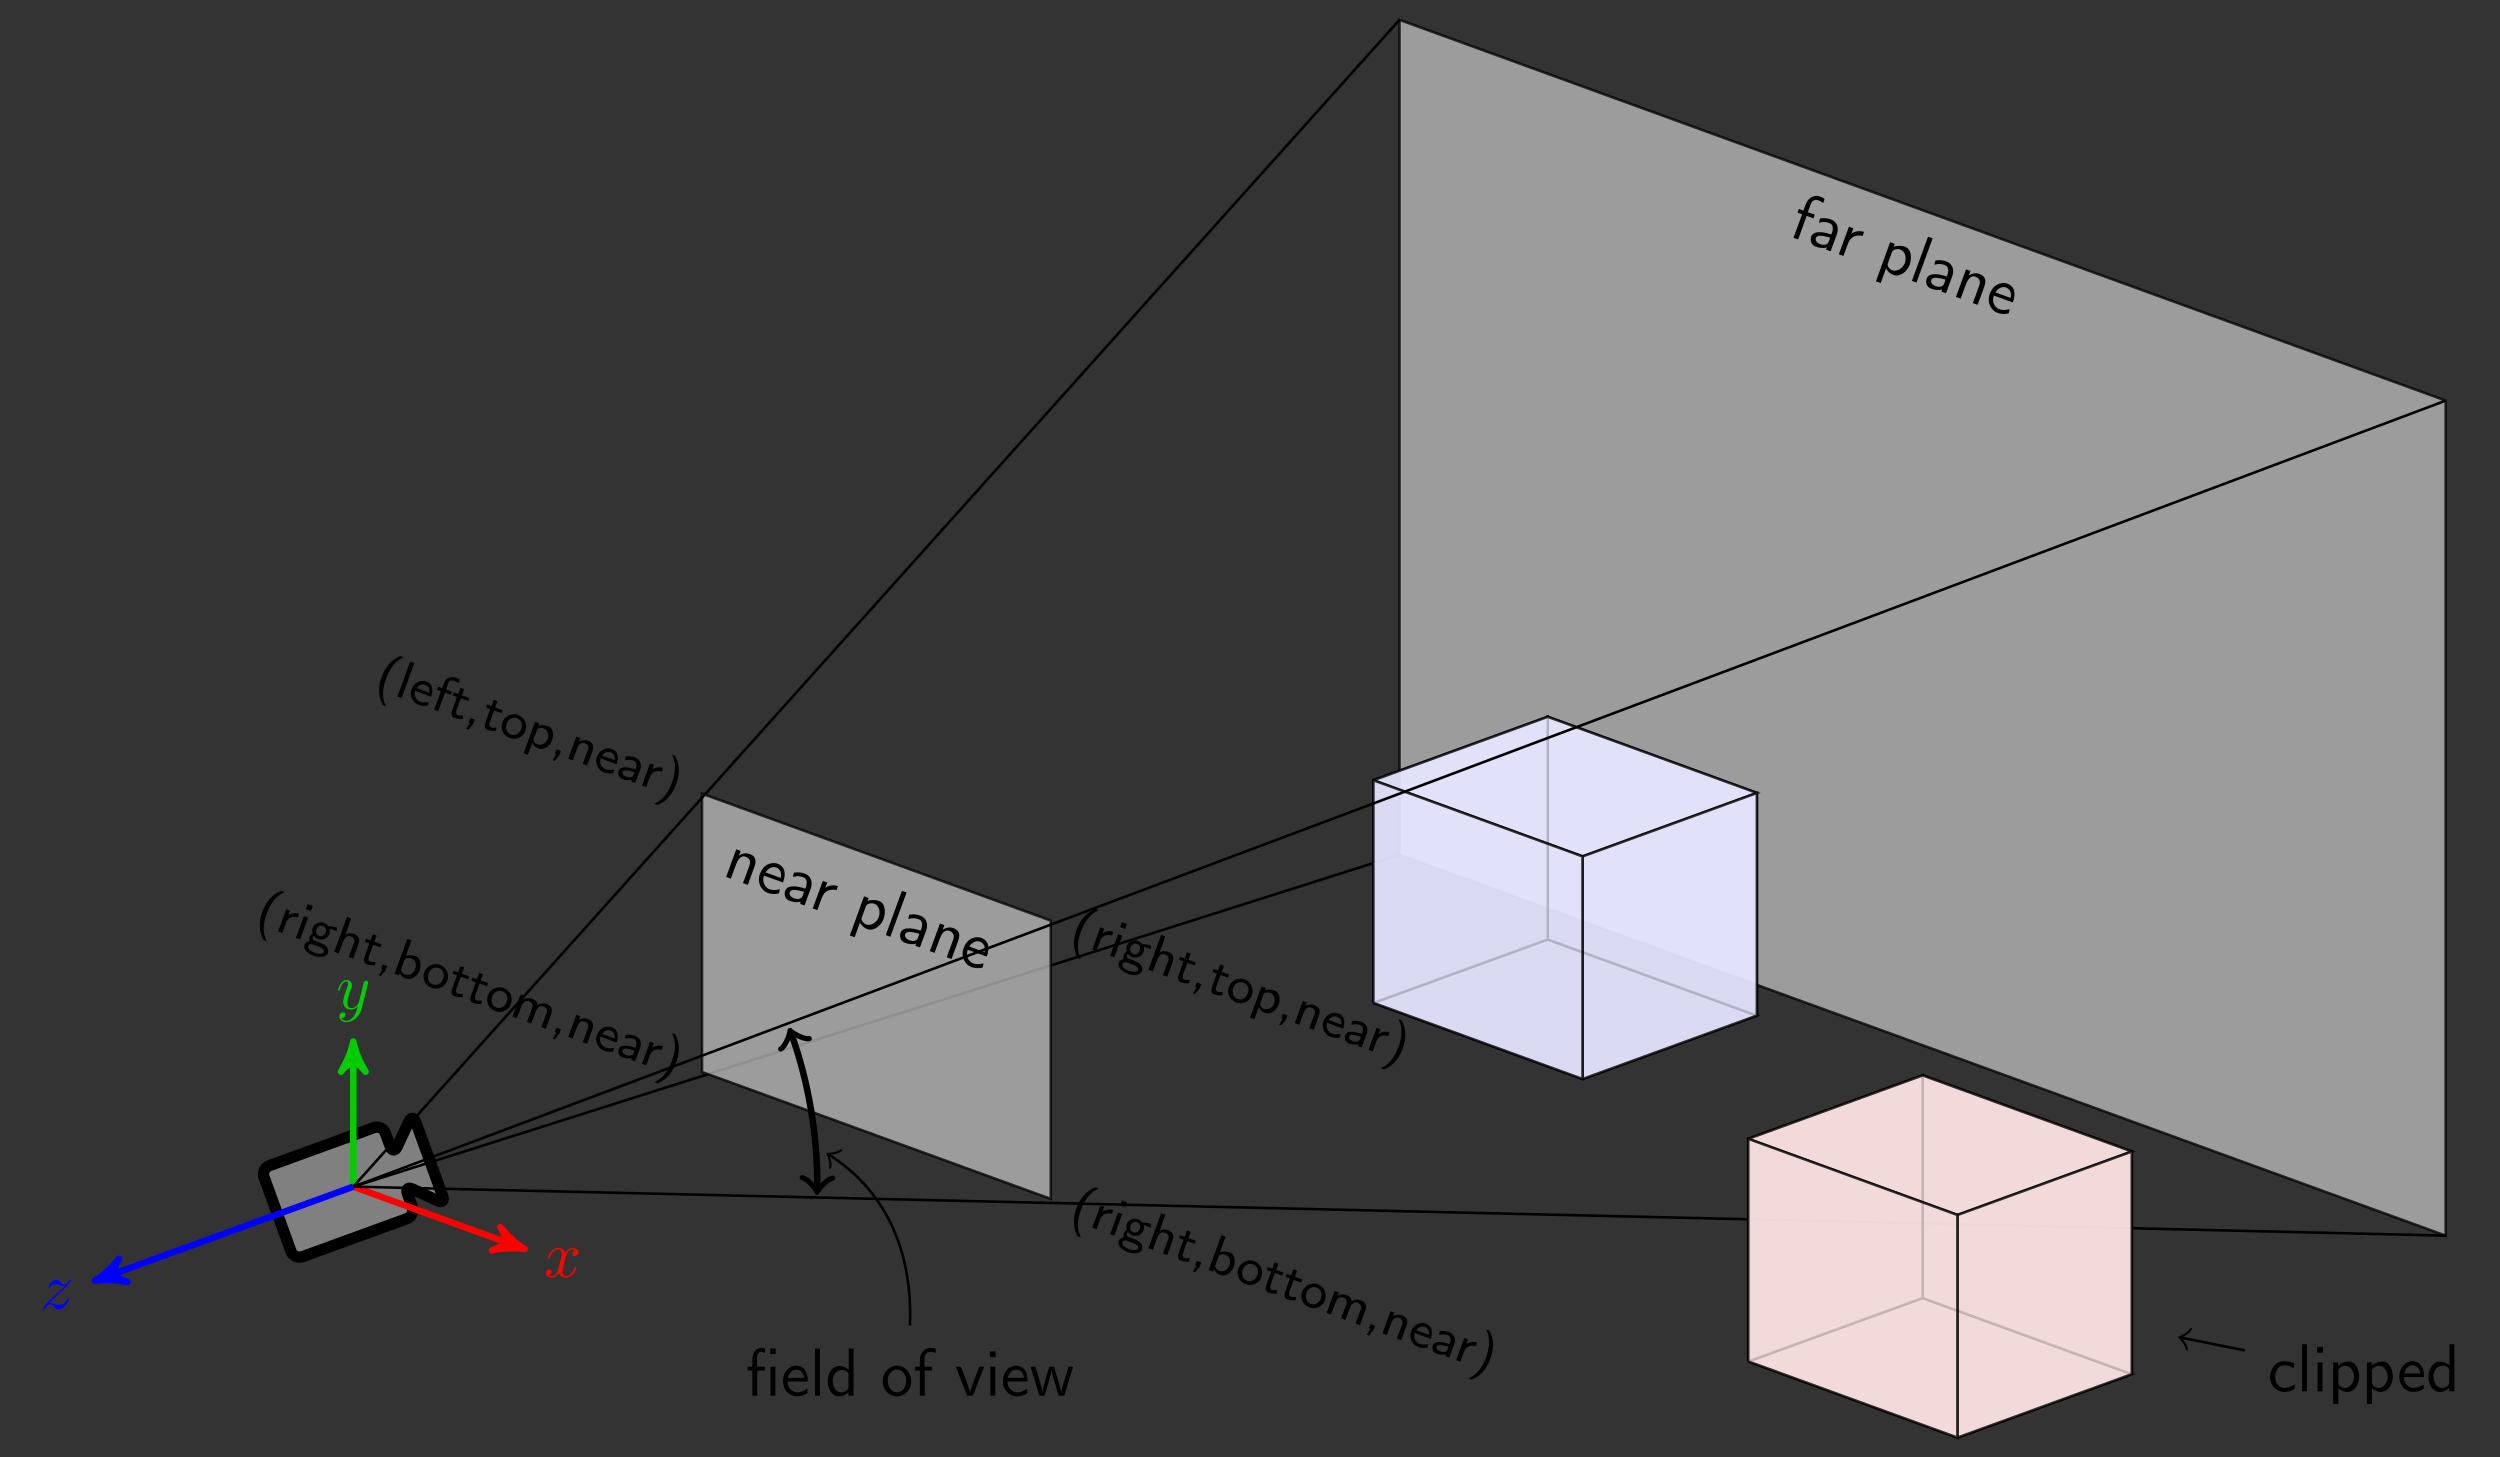<?xml version="1.0" encoding="UTF-8"?>
<svg xmlns="http://www.w3.org/2000/svg" xmlns:xlink="http://www.w3.org/1999/xlink" width="381.921" height="222.657" viewBox="0 0 381.921 222.657">
<rect x="0" y="0" width="381.921" height="222.657" fill="#333333" stroke="none"/>
<defs>
<g>
<g id="glyph-0-0">
<path d="M 3.328 -3.016 C 3.391 -3.266 3.625 -4.188 4.312 -4.188 C 4.359 -4.188 4.609 -4.188 4.812 -4.062 C 4.531 -4 4.344 -3.766 4.344 -3.516 C 4.344 -3.359 4.453 -3.172 4.719 -3.172 C 4.938 -3.172 5.25 -3.344 5.25 -3.75 C 5.25 -4.266 4.672 -4.406 4.328 -4.406 C 3.75 -4.406 3.406 -3.875 3.281 -3.656 C 3.031 -4.312 2.5 -4.406 2.203 -4.406 C 1.172 -4.406 0.594 -3.125 0.594 -2.875 C 0.594 -2.766 0.703 -2.766 0.719 -2.766 C 0.797 -2.766 0.828 -2.797 0.844 -2.875 C 1.188 -3.938 1.844 -4.188 2.188 -4.188 C 2.375 -4.188 2.719 -4.094 2.719 -3.516 C 2.719 -3.203 2.547 -2.547 2.188 -1.141 C 2.031 -0.531 1.672 -0.109 1.234 -0.109 C 1.172 -0.109 0.953 -0.109 0.734 -0.234 C 0.984 -0.297 1.203 -0.5 1.203 -0.781 C 1.203 -1.047 0.984 -1.125 0.844 -1.125 C 0.531 -1.125 0.297 -0.875 0.297 -0.547 C 0.297 -0.094 0.781 0.109 1.219 0.109 C 1.891 0.109 2.25 -0.594 2.266 -0.641 C 2.391 -0.281 2.75 0.109 3.344 0.109 C 4.375 0.109 4.938 -1.172 4.938 -1.422 C 4.938 -1.531 4.859 -1.531 4.828 -1.531 C 4.734 -1.531 4.719 -1.484 4.688 -1.422 C 4.359 -0.344 3.688 -0.109 3.375 -0.109 C 2.984 -0.109 2.828 -0.422 2.828 -0.766 C 2.828 -0.984 2.875 -1.203 2.984 -1.641 Z M 3.328 -3.016 "/>
</g>
<g id="glyph-0-1">
<path d="M 4.844 -3.797 C 4.891 -3.938 4.891 -3.953 4.891 -4.031 C 4.891 -4.203 4.75 -4.297 4.594 -4.297 C 4.5 -4.297 4.344 -4.234 4.25 -4.094 C 4.234 -4.031 4.141 -3.734 4.109 -3.547 C 4.031 -3.297 3.969 -3.016 3.906 -2.75 L 3.453 -0.953 C 3.422 -0.812 2.984 -0.109 2.328 -0.109 C 1.828 -0.109 1.719 -0.547 1.719 -0.922 C 1.719 -1.375 1.891 -2 2.219 -2.875 C 2.375 -3.281 2.422 -3.391 2.422 -3.594 C 2.422 -4.031 2.109 -4.406 1.609 -4.406 C 0.656 -4.406 0.297 -2.953 0.297 -2.875 C 0.297 -2.766 0.391 -2.766 0.406 -2.766 C 0.516 -2.766 0.516 -2.797 0.562 -2.953 C 0.844 -3.891 1.234 -4.188 1.578 -4.188 C 1.656 -4.188 1.828 -4.188 1.828 -3.875 C 1.828 -3.625 1.719 -3.359 1.656 -3.172 C 1.25 -2.109 1.078 -1.547 1.078 -1.078 C 1.078 -0.188 1.703 0.109 2.297 0.109 C 2.688 0.109 3.016 -0.062 3.297 -0.344 C 3.172 0.172 3.047 0.672 2.656 1.203 C 2.391 1.531 2.016 1.828 1.562 1.828 C 1.422 1.828 0.969 1.797 0.797 1.406 C 0.953 1.406 1.094 1.406 1.219 1.281 C 1.328 1.203 1.422 1.062 1.422 0.875 C 1.422 0.562 1.156 0.531 1.062 0.531 C 0.828 0.531 0.5 0.688 0.5 1.172 C 0.5 1.672 0.938 2.047 1.562 2.047 C 2.578 2.047 3.609 1.141 3.891 0.016 Z M 4.844 -3.797 "/>
</g>
<g id="glyph-0-2">
<path d="M 1.328 -0.828 C 1.859 -1.406 2.156 -1.656 2.516 -1.969 C 2.516 -1.969 3.125 -2.5 3.484 -2.859 C 4.438 -3.781 4.656 -4.266 4.656 -4.312 C 4.656 -4.406 4.562 -4.406 4.547 -4.406 C 4.469 -4.406 4.453 -4.391 4.391 -4.297 C 4.094 -3.812 3.891 -3.656 3.656 -3.656 C 3.406 -3.656 3.297 -3.812 3.141 -3.984 C 2.953 -4.203 2.781 -4.406 2.453 -4.406 C 1.703 -4.406 1.25 -3.484 1.25 -3.266 C 1.25 -3.219 1.281 -3.156 1.359 -3.156 C 1.453 -3.156 1.469 -3.203 1.5 -3.266 C 1.688 -3.734 2.266 -3.734 2.344 -3.734 C 2.547 -3.734 2.734 -3.672 2.969 -3.594 C 3.375 -3.438 3.484 -3.438 3.734 -3.438 C 3.375 -3.016 2.547 -2.297 2.359 -2.141 L 1.453 -1.297 C 0.781 -0.625 0.422 -0.062 0.422 0.016 C 0.422 0.109 0.531 0.109 0.547 0.109 C 0.625 0.109 0.641 0.094 0.703 -0.016 C 0.938 -0.375 1.234 -0.641 1.562 -0.641 C 1.781 -0.641 1.891 -0.547 2.141 -0.266 C 2.297 -0.047 2.484 0.109 2.766 0.109 C 3.766 0.109 4.344 -1.156 4.344 -1.422 C 4.344 -1.469 4.297 -1.531 4.219 -1.531 C 4.125 -1.531 4.109 -1.469 4.078 -1.391 C 3.844 -0.75 3.203 -0.562 2.875 -0.562 C 2.688 -0.562 2.5 -0.625 2.297 -0.688 C 1.953 -0.812 1.797 -0.859 1.594 -0.859 C 1.578 -0.859 1.422 -0.859 1.328 -0.828 Z M 1.328 -0.828 "/>
</g>
<g id="glyph-1-0">
<path d="M 2.734 -3.016 L 2.984 -3.703 L 2.312 -3.953 L 0.766 0.266 L 1.484 0.531 L 2.266 -1.594 C 2.469 -2.156 2.922 -3.125 3.766 -2.828 C 4.391 -2.594 4.547 -2.094 4.328 -1.484 C 4.281 -1.359 4.234 -1.25 4.203 -1.141 L 3.344 1.203 L 4.078 1.469 L 4.891 -0.75 C 4.953 -0.906 5.016 -1.078 5.078 -1.266 C 5.328 -1.953 5.484 -2.844 4.359 -3.25 C 3.781 -3.453 3.25 -3.328 2.734 -3.016 Z M 2.734 -3.016 "/>
</g>
<g id="glyph-1-1">
<path d="M 4.141 0.375 C 3.562 0.5 3.109 0.578 2.578 0.391 C 1.844 0.125 1.375 -0.766 1.719 -1.703 L 4.625 -0.656 C 4.859 -1.297 5 -2.031 4.734 -2.688 C 4.547 -3.094 4.203 -3.375 3.797 -3.516 C 3.281 -3.703 2.719 -3.625 2.25 -3.391 C 1.688 -3.094 1.297 -2.547 1.094 -1.953 L 1.078 -1.922 C 0.672 -0.812 1.141 0.516 2.328 0.953 C 2.797 1.125 3.312 1.156 3.812 1.047 C 3.891 1.016 3.984 1.047 4.016 0.953 C 4.078 0.781 4.078 0.547 4.141 0.375 Z M 1.969 -2.188 C 2.281 -2.719 2.922 -3.188 3.578 -2.938 C 4.234 -2.703 4.453 -2.016 4.281 -1.344 Z M 1.969 -2.188 "/>
</g>
<g id="glyph-1-2">
<path d="M 1.969 -3.016 C 2.141 -3.047 2.297 -3.094 2.453 -3.109 C 2.844 -3.172 3.219 -3.094 3.594 -2.953 C 4.156 -2.75 4.156 -2.047 3.984 -1.562 C 3.938 -1.453 3.891 -1.328 3.859 -1.219 C 2.906 -1.562 1.172 -1.922 0.797 -0.922 C 0.578 -0.328 0.797 0.391 1.438 0.625 C 1.984 0.828 2.625 0.938 3.172 0.75 L 3.047 1.094 L 3.75 1.344 L 4.703 -1.266 C 4.984 -2.047 4.875 -3.047 3.891 -3.484 L 3.797 -3.516 C 3.328 -3.688 2.875 -3.75 2.359 -3.688 C 2.281 -3.703 2.141 -3.703 2.109 -3.594 C 2.031 -3.406 2.031 -3.203 1.969 -3.016 Z M 3.672 -0.734 L 3.453 -0.125 C 3.266 0.422 2.625 0.422 2.141 0.25 C 1.75 0.109 1.328 -0.266 1.5 -0.703 C 1.656 -1.156 2.453 -1.031 2.828 -0.953 C 3.109 -0.906 3.391 -0.828 3.672 -0.734 Z M 3.672 -0.734 "/>
</g>
<g id="glyph-1-3">
<path d="M 2.672 -2.844 L 2.984 -3.703 L 2.312 -3.953 L 0.766 0.266 L 1.469 0.516 L 2.156 -1.344 C 2.422 -2.062 2.891 -2.594 3.812 -2.609 C 4 -2.625 4.203 -2.594 4.391 -2.531 L 4.625 -3.156 C 4.016 -3.375 3.078 -3.281 2.672 -2.844 Z M 2.672 -2.844 "/>
</g>
<g id="glyph-1-4">
<path d="M 2.828 -3.188 L 2.984 -3.641 L 2.281 -3.891 L 0.109 2.094 L 0.844 2.359 L 1.656 0.109 C 1.891 0.547 2.266 0.922 2.75 1.109 C 3.828 1.5 4.906 0.547 5.266 -0.438 C 5.547 -1.25 5.672 -2.781 4.562 -3.188 C 4.031 -3.391 3.359 -3.391 2.828 -3.188 Z M 4.469 -0.578 C 4.141 0.094 3.375 0.688 2.562 0.391 C 2.234 0.266 1.781 -0.234 1.922 -0.625 L 2.438 -2.031 C 2.484 -2.141 2.5 -2.25 2.547 -2.359 C 2.703 -2.781 3.375 -2.938 3.844 -2.766 C 4.625 -2.484 4.797 -1.453 4.531 -0.734 C 4.516 -0.688 4.5 -0.641 4.469 -0.578 Z M 4.469 -0.578 "/>
</g>
<g id="glyph-1-5">
<path d="M 3.234 -6.484 L 0.766 0.266 L 1.469 0.516 L 3.938 -6.234 Z M 3.234 -6.484 "/>
</g>
<g id="glyph-1-6">
<path d="M 2.453 -3.828 L 1.766 -4.078 L 1.562 -3.516 L 2.25 -3.266 L 0.938 0.328 L 1.641 0.578 L 2.953 -3.016 L 3.984 -2.641 L 4.188 -3.203 L 3.125 -3.578 L 3.469 -4.531 C 3.516 -4.641 3.547 -4.75 3.594 -4.859 C 3.75 -5.297 4.141 -5.625 4.859 -5.359 C 5.078 -5.266 5.266 -5.109 5.469 -4.984 L 5.672 -5.516 C 5.734 -5.703 5.219 -5.891 5.031 -5.953 L 4.969 -5.984 C 4.234 -6.25 3.453 -5.906 3.047 -5.266 C 2.906 -5.047 2.812 -4.828 2.734 -4.594 Z M 2.453 -3.828 "/>
</g>
<g id="glyph-2-0">
<path d="M 1.969 2.828 C 1.922 2.688 1.812 2.5 1.766 2.359 C 1.328 1.156 1.531 -0.172 1.969 -1.359 C 2.406 -2.578 3.109 -3.75 4.234 -4.422 L 4.531 -4.578 C 4.578 -4.609 4.641 -4.625 4.688 -4.656 L 4.281 -4.812 C 4.109 -4.875 3.875 -4.719 3.703 -4.625 C 2.5 -3.984 1.734 -2.828 1.281 -1.594 C 0.812 -0.297 0.719 1.234 1.406 2.516 C 1.438 2.578 1.438 2.625 1.562 2.672 Z M 1.969 2.828 "/>
</g>
<g id="glyph-2-1">
<path d="M 2.562 -5.109 L 0.625 0.219 L 1.266 0.438 L 3.203 -4.891 Z M 2.562 -5.109 "/>
</g>
<g id="glyph-2-2">
<path d="M 3.516 0.344 C 3.438 0.359 3.359 0.391 3.297 0.406 C 2.953 0.453 2.547 0.453 2.203 0.328 C 1.641 0.125 1.156 -0.562 1.438 -1.344 L 3.875 -0.438 C 4.156 -1.203 4.281 -2.359 3.125 -2.766 C 2.156 -3.125 1.203 -2.469 0.875 -1.562 L 0.859 -1.531 C 0.531 -0.594 1.047 0.469 1.984 0.812 C 2.391 0.953 2.828 0.984 3.234 0.938 C 3.312 0.922 3.359 0.906 3.391 0.844 C 3.453 0.688 3.469 0.516 3.516 0.344 Z M 1.656 -1.766 C 1.953 -2.156 2.438 -2.453 2.969 -2.266 C 3.219 -2.172 3.453 -1.953 3.547 -1.703 C 3.641 -1.484 3.625 -1.281 3.594 -1.062 Z M 1.656 -1.766 "/>
</g>
<g id="glyph-2-3">
<path d="M 2.016 -3.047 L 1.422 -3.25 L 1.25 -2.781 L 1.844 -2.578 L 0.797 0.266 L 1.406 0.5 L 2.453 -2.344 L 3.328 -2.031 L 3.5 -2.5 L 2.609 -2.828 L 2.875 -3.594 C 2.906 -3.672 2.922 -3.734 2.938 -3.797 C 3.094 -4.25 3.578 -4.281 3.922 -4.141 C 4.156 -4.062 4.328 -3.922 4.516 -3.781 L 4.703 -4.344 C 4.531 -4.453 4.328 -4.562 4.109 -4.641 C 3.625 -4.812 2.938 -4.781 2.5 -4.203 C 2.375 -4.031 2.281 -3.812 2.219 -3.609 Z M 2.016 -3.047 "/>
</g>
<g id="glyph-2-4">
<path d="M 2.391 -3.984 L 2.047 -3.031 L 1.359 -3.281 L 1.188 -2.812 L 1.859 -2.562 L 1.188 -0.719 C 1.031 -0.312 0.812 0.375 1.438 0.609 C 1.859 0.766 2.297 0.781 2.734 0.766 L 2.781 0.234 C 2.484 0.281 2.234 0.297 1.969 0.203 C 1.594 0.062 1.719 -0.391 1.812 -0.641 L 2.438 -2.359 L 3.562 -1.953 L 3.734 -2.422 L 2.609 -2.828 L 2.953 -3.781 Z M 2.391 -3.984 "/>
</g>
<g id="glyph-2-5">
<path d="M 1.016 -0.406 L 0.766 0.266 L 0.969 0.344 L 0.422 1.234 L 0.75 1.359 L 1.438 0.531 L 1.688 -0.156 Z M 1.016 -0.406 "/>
</g>
<g id="glyph-2-6">
<path d="M 3.109 -2.781 C 2.172 -3 1.172 -2.531 0.828 -1.578 C 0.5 -0.703 0.891 0.422 1.984 0.812 C 2.891 1.141 4 0.688 4.344 -0.281 C 4.688 -1.203 4.266 -2.359 3.234 -2.734 C 3.188 -2.75 3.156 -2.766 3.109 -2.781 Z M 1.469 -1.281 C 1.469 -1.344 1.484 -1.391 1.5 -1.438 C 1.719 -2.062 2.391 -2.484 3.062 -2.234 C 3.75 -1.984 3.969 -1.266 3.719 -0.609 C 3.484 0.062 2.859 0.531 2.156 0.266 C 1.531 0.047 1.297 -0.578 1.469 -1.281 Z M 1.469 -1.281 "/>
</g>
<g id="glyph-2-7">
<path d="M 2.344 -2.516 L 2.484 -2.875 L 1.844 -3.094 L 0.094 1.672 L 0.75 1.906 L 1.406 0.109 C 1.625 0.484 1.953 0.797 2.359 0.953 C 3.281 1.281 4.156 0.5 4.453 -0.312 C 4.672 -0.922 4.734 -2.141 3.859 -2.453 C 3.375 -2.625 2.828 -2.688 2.344 -2.516 Z M 3.75 -0.422 C 3.469 0.156 2.828 0.547 2.203 0.328 C 1.938 0.219 1.766 0 1.656 -0.266 C 1.641 -0.344 1.594 -0.391 1.641 -0.5 L 2.031 -1.594 C 2.062 -1.672 2.094 -1.766 2.125 -1.844 C 2.25 -2.203 2.797 -2.25 3.156 -2.125 C 3.781 -1.891 4 -1.125 3.797 -0.547 C 3.781 -0.5 3.766 -0.453 3.75 -0.422 Z M 3.75 -0.422 "/>
</g>
<g id="glyph-2-8">
<path d="M 2.25 -2.406 L 2.453 -2.953 L 1.844 -3.172 L 0.609 0.203 L 1.281 0.453 L 1.906 -1.234 C 2.078 -1.703 2.422 -2.406 3.125 -2.156 C 3.562 -2 3.812 -1.688 3.609 -1.094 C 3.562 -1 3.516 -0.891 3.484 -0.797 L 2.812 1.016 L 3.484 1.25 L 4.125 -0.5 C 4.172 -0.625 4.219 -0.766 4.266 -0.891 C 4.484 -1.5 4.547 -2.203 3.609 -2.547 C 3.141 -2.719 2.734 -2.656 2.25 -2.406 Z M 2.25 -2.406 "/>
</g>
<g id="glyph-2-9">
<path d="M 1.594 -2.328 C 2.094 -2.422 2.484 -2.453 2.953 -2.281 C 3.422 -2.109 3.453 -1.594 3.312 -1.172 L 3.219 -0.922 C 2.406 -1.219 0.953 -1.547 0.672 -0.766 C 0.484 -0.266 0.672 0.328 1.219 0.531 C 1.672 0.703 2.188 0.766 2.672 0.641 L 2.562 0.922 L 3.188 1.141 L 3.953 -0.938 C 4.172 -1.547 4.078 -2.359 3.234 -2.734 L 3.141 -2.766 C 2.75 -2.906 2.344 -2.953 1.938 -2.922 C 1.859 -2.922 1.75 -2.922 1.719 -2.844 C 1.672 -2.688 1.641 -2.5 1.594 -2.328 Z M 3.078 -0.516 L 2.953 -0.172 C 2.797 0.25 2.375 0.391 1.828 0.188 C 1.562 0.094 1.125 -0.188 1.266 -0.547 C 1.391 -0.922 2.062 -0.766 2.328 -0.703 C 2.578 -0.656 2.828 -0.578 3.078 -0.516 Z M 3.078 -0.516 "/>
</g>
<g id="glyph-2-10">
<path d="M 2.188 -2.266 L 2.438 -2.953 L 1.859 -3.156 L 0.625 0.219 L 1.266 0.438 L 1.812 -1.062 C 2.094 -1.828 2.797 -2.203 3.625 -1.891 L 3.828 -2.453 C 3.266 -2.672 2.734 -2.562 2.188 -2.266 Z M 2.188 -2.266 "/>
</g>
<g id="glyph-2-11">
<path d="M 2.484 -5.469 C 2.5 -5.406 2.531 -5.359 2.562 -5.297 L 2.703 -4.984 C 3.156 -3.734 2.891 -2.375 2.469 -1.172 C 2 0.094 1.203 1.359 -0.078 1.953 C -0.141 1.984 -0.188 2 -0.234 2.016 L 0.188 2.172 C 0.328 2.219 0.531 2.109 0.672 2.031 C 1.859 1.438 2.688 0.266 3.109 -0.938 C 3.609 -2.281 3.75 -3.797 3.062 -5.109 C 3.031 -5.203 3.016 -5.266 2.906 -5.312 Z M 2.484 -5.469 "/>
</g>
<g id="glyph-2-12">
<path d="M 1.844 -3.094 L 0.625 0.219 L 1.266 0.438 L 2.484 -2.875 Z M 2.438 -4.938 L 2.156 -4.188 L 2.922 -3.906 L 3.203 -4.656 Z M 2.438 -4.938 "/>
</g>
<g id="glyph-2-13">
<path d="M 1.281 -1.172 C 1.078 -1.078 0.906 -0.844 0.828 -0.641 C 0.75 -0.422 0.75 -0.203 0.812 0.016 C 0.484 0.031 0.156 0.266 0.031 0.594 C -0.234 1.328 0.719 2 1.422 2.25 C 1.75 2.375 2.125 2.453 2.516 2.438 C 2.891 2.438 3.344 2.312 3.562 1.953 L 3.578 1.906 C 3.938 0.922 2.922 0.438 2.297 0.219 L 1.984 0.094 C 1.875 0.062 1.781 0.031 1.656 -0.016 C 1.359 -0.125 1.203 -0.297 1.312 -0.562 C 1.344 -0.656 1.406 -0.734 1.469 -0.797 C 1.609 -0.562 1.922 -0.375 2.109 -0.312 C 2.75 -0.078 3.578 -0.344 3.828 -1.047 C 3.922 -1.312 3.953 -1.625 3.859 -1.891 L 4.234 -1.766 L 4.906 -1.484 C 4.969 -1.766 5.031 -2.016 4.938 -2.062 L 4.906 -2.062 C 4.516 -2.203 4.109 -2.234 3.703 -2.266 L 3.703 -2.203 C 3.516 -2.453 3.297 -2.656 3 -2.766 C 2.266 -3.031 1.516 -2.641 1.281 -2 C 1.188 -1.766 1.172 -1.422 1.281 -1.172 Z M 1.234 0.5 L 2.109 0.828 C 2.516 0.969 3.156 1.25 3 1.672 C 2.812 2.188 1.75 1.859 1.594 1.797 C 1.188 1.656 0.453 1.234 0.609 0.797 C 0.703 0.531 0.969 0.438 1.234 0.5 Z M 2.75 -2.328 L 2.828 -2.297 C 3.297 -2.125 3.406 -1.688 3.266 -1.297 C 3.125 -0.906 2.797 -0.641 2.344 -0.75 L 2.297 -0.781 C 1.797 -0.953 1.719 -1.406 1.859 -1.781 C 2 -2.172 2.328 -2.422 2.75 -2.328 Z M 2.75 -2.328 "/>
</g>
<g id="glyph-2-14">
<path d="M 2.547 -5.125 L 0.609 0.203 L 1.281 0.453 L 1.906 -1.234 C 2.078 -1.703 2.422 -2.406 3.125 -2.156 C 3.562 -2 3.812 -1.688 3.609 -1.094 C 3.562 -1 3.516 -0.891 3.484 -0.797 L 2.812 1.016 L 3.484 1.25 L 4.266 -0.859 C 4.359 -1.141 4.453 -1.422 4.391 -1.719 C 4.359 -2.125 4.016 -2.391 3.625 -2.531 C 3.234 -2.672 2.703 -2.703 2.312 -2.422 L 3.188 -4.891 Z M 2.547 -5.125 "/>
</g>
<g id="glyph-2-15">
<path d="M 2.562 -5.109 L 0.625 0.219 L 1.281 0.453 L 1.406 0.109 C 1.625 0.484 1.922 0.781 2.375 0.953 C 3.281 1.281 4.156 0.5 4.453 -0.312 C 4.703 -1 4.703 -2.172 3.797 -2.5 C 3.344 -2.656 2.797 -2.656 2.344 -2.531 L 3.203 -4.891 Z M 3.734 -0.406 C 3.469 0.203 2.875 0.562 2.188 0.312 C 1.875 0.203 1.531 -0.234 1.641 -0.5 L 2.031 -1.594 C 2.062 -1.672 2.094 -1.766 2.125 -1.859 C 2.266 -2.219 2.812 -2.266 3.172 -2.141 C 3.859 -1.891 4.016 -1.172 3.797 -0.562 C 3.781 -0.5 3.75 -0.438 3.734 -0.406 Z M 3.734 -0.406 "/>
</g>
<g id="glyph-2-16">
<path d="M 2.266 -2.375 L 2.469 -2.938 L 1.844 -3.172 L 0.609 0.203 L 1.281 0.453 L 1.906 -1.234 C 2.062 -1.688 2.438 -2.406 3.125 -2.156 C 3.578 -2 3.812 -1.688 3.609 -1.094 C 3.562 -1 3.531 -0.891 3.5 -0.797 L 2.828 1.016 L 3.484 1.25 L 4.109 -0.438 C 4.266 -0.891 4.641 -1.609 5.328 -1.359 C 5.781 -1.188 6.031 -0.875 5.828 -0.281 C 5.781 -0.188 5.734 -0.094 5.703 0 L 5.031 1.812 L 5.703 2.062 L 6.344 0.297 C 6.391 0.172 6.438 0.047 6.484 -0.078 C 6.594 -0.391 6.688 -0.734 6.594 -1.047 C 6.484 -1.391 6.156 -1.609 5.828 -1.734 C 5.328 -1.922 4.828 -1.828 4.422 -1.562 C 4.422 -2.094 4.062 -2.375 3.641 -2.531 C 3.234 -2.672 2.609 -2.688 2.266 -2.375 Z M 2.266 -2.375 "/>
</g>
<g id="glyph-3-0">
<path d="M 1 -4.438 L 0.266 -4.438 L 0.266 -3.844 L 1 -3.844 L 1 -0.016 L 1.75 -0.016 L 1.75 -3.844 L 2.938 -3.844 L 2.938 -4.438 L 1.719 -4.438 L 1.719 -5.797 C 1.719 -6.156 1.828 -6.703 2.328 -6.703 C 2.578 -6.703 2.734 -6.625 2.938 -6.516 L 2.938 -7.109 C 2.938 -7.312 2.516 -7.312 2.359 -7.312 L 2.312 -7.312 C 1.422 -7.312 1 -6.281 1 -5.5 Z M 3.766 -4.438 L 3.766 -0.016 L 4.516 -0.016 L 4.516 -4.438 Z M 3.719 -7.219 L 3.719 -6.375 L 4.562 -6.375 L 4.562 -7.219 Z M 3.719 -7.219 "/>
</g>
<g id="glyph-3-1">
<path d="M 4.031 -1.062 C 3.531 -0.75 3.125 -0.516 2.562 -0.516 C 1.781 -0.516 1.031 -1.203 1.031 -2.188 L 4.125 -2.188 C 4.125 -2.875 4.016 -3.625 3.531 -4.141 C 3.219 -4.453 2.797 -4.609 2.359 -4.609 C 1.812 -4.609 1.312 -4.344 0.953 -3.953 C 0.531 -3.484 0.344 -2.844 0.344 -2.219 L 0.344 -2.172 C 0.344 -1 1.25 0.094 2.516 0.094 C 3.016 0.094 3.516 -0.047 3.938 -0.312 C 4 -0.375 4.094 -0.391 4.094 -0.484 C 4.094 -0.672 4.031 -0.875 4.031 -1.062 Z M 1.094 -2.734 C 1.219 -3.344 1.656 -3.984 2.359 -3.984 C 3.062 -3.984 3.484 -3.406 3.562 -2.734 Z M 1.094 -2.734 "/>
</g>
<g id="glyph-3-2">
<path d="M 0.812 -7.203 L 0.812 -0.016 L 1.562 -0.016 L 1.562 -7.203 Z M 0.812 -7.203 "/>
</g>
<g id="glyph-3-3">
<path d="M 3.578 -7.203 L 3.578 -4 C 3.172 -4.344 2.641 -4.547 2.109 -4.547 C 0.938 -4.547 0.359 -3.203 0.359 -2.219 C 0.359 -1.172 0.922 0.094 2.141 0.094 C 2.672 0.094 3.172 -0.172 3.547 -0.531 L 3.547 -0.016 L 4.328 -0.016 L 4.328 -7.203 Z M 1.141 -2.047 C 1.125 -2.109 1.125 -2.188 1.125 -2.25 C 1.125 -3.047 1.594 -3.938 2.578 -3.938 C 2.969 -3.938 3.562 -3.672 3.562 -3.172 C 3.562 -3.047 3.547 -2.938 3.547 -2.828 L 3.547 -1.328 C 3.547 -0.844 2.844 -0.516 2.484 -0.516 C 1.625 -0.516 1.219 -1.281 1.141 -2.047 Z M 1.141 -2.047 "/>
</g>
<g id="glyph-3-4">
<path d="M 2.344 -4.609 C 1.094 -4.453 0.297 -3.375 0.297 -2.219 C 0.297 -1.109 1.109 0.094 2.5 0.094 L 2.625 0.094 C 3.844 -0.047 4.609 -0.969 4.672 -2.078 L 4.672 -2.219 C 4.672 -3.375 3.812 -4.609 2.469 -4.609 Z M 1.078 -2.141 C 1.062 -2.203 1.062 -2.266 1.062 -2.328 C 1.062 -3.156 1.594 -4 2.5 -4 C 3.375 -4 3.891 -3.188 3.891 -2.297 C 3.891 -1.531 3.531 -0.531 2.5 -0.531 C 1.672 -0.531 1.172 -1.25 1.078 -2.141 Z M 1.078 -2.141 "/>
</g>
<g id="glyph-3-5">
<path d="M 1 -4.438 L 0.266 -4.438 L 0.266 -3.844 L 1 -3.844 L 1 -0.016 L 1.75 -0.016 L 1.75 -3.844 L 2.844 -3.844 L 2.844 -4.438 L 1.719 -4.438 L 1.719 -5.453 C 1.719 -5.562 1.719 -5.688 1.719 -5.797 C 1.719 -6.266 1.969 -6.703 2.719 -6.703 C 2.969 -6.688 3.188 -6.609 3.438 -6.547 L 3.438 -7.109 C 3.438 -7.312 2.891 -7.312 2.688 -7.312 L 2.625 -7.312 C 1.844 -7.312 1.234 -6.734 1.062 -5.984 C 1 -5.734 1 -5.5 1 -5.25 Z M 1 -4.438 "/>
</g>
<g id="glyph-3-6">
<path d="M 0.141 -4.438 C 0.172 -4.297 0.234 -4.172 0.297 -4.031 L 0.594 -3.234 C 0.984 -2.25 1.344 -1.266 1.75 -0.297 C 1.797 -0.125 1.812 -0.016 1.969 -0.016 L 2.625 -0.016 C 2.828 -0.016 3.078 -0.891 3.25 -1.344 C 3.516 -2.031 3.781 -2.734 4.062 -3.422 L 4.297 -4.047 C 4.344 -4.172 4.406 -4.312 4.453 -4.438 L 3.812 -4.438 C 3.703 -4.438 3.688 -4.391 3.656 -4.312 L 3.312 -3.422 C 3 -2.609 2.688 -1.781 2.406 -0.938 C 2.375 -0.797 2.328 -0.656 2.312 -0.516 L 2.234 -0.828 L 1.906 -1.797 L 1.031 -4.141 L 0.891 -4.422 L 0.688 -4.438 Z M 0.141 -4.438 "/>
</g>
<g id="glyph-3-7">
<path d="M 0.812 -4.438 L 0.812 -0.016 L 1.562 -0.016 L 1.562 -4.438 Z M 0.734 -6.781 L 0.734 -5.906 L 1.625 -5.906 L 1.625 -6.781 Z M 0.734 -6.781 "/>
</g>
<g id="glyph-3-8">
<path d="M 0.141 -4.438 L 1.5 -0.016 L 2.281 -0.016 L 3.031 -2.484 L 3.312 -3.656 L 3.375 -3.938 L 3.422 -3.516 L 3.594 -2.828 L 4.344 -0.297 L 4.438 -0.031 L 4.516 -0.016 L 5.297 -0.016 L 6.656 -4.438 L 5.938 -4.438 L 5.109 -1.703 L 4.922 -1 L 4.828 -0.516 C 4.812 -0.672 4.781 -0.828 4.734 -0.984 L 4.578 -1.562 C 4.344 -2.438 4.062 -3.312 3.797 -4.203 C 3.75 -4.328 3.781 -4.438 3.609 -4.438 L 3.125 -4.438 C 2.953 -4.438 2.938 -4.188 2.906 -4.078 C 2.625 -3.234 2.375 -2.375 2.156 -1.5 C 2.078 -1.172 1.969 -0.844 1.969 -0.516 L 1.953 -0.516 C 1.922 -0.906 1.812 -1.312 1.703 -1.688 C 1.484 -2.516 1.25 -3.312 0.984 -4.125 C 0.953 -4.234 0.922 -4.344 0.891 -4.438 Z M 0.141 -4.438 "/>
</g>
<g id="glyph-3-9">
<path d="M 4.078 -1.062 C 3.891 -0.969 3.719 -0.844 3.531 -0.75 C 3.219 -0.594 2.844 -0.531 2.5 -0.531 L 2.406 -0.531 C 1.531 -0.625 1.141 -1.469 1.141 -2.234 C 1.141 -3.047 1.562 -3.969 2.531 -3.969 C 2.953 -3.969 3.391 -3.891 3.75 -3.656 C 3.828 -3.609 3.891 -3.547 3.984 -3.516 C 3.984 -3.703 4.078 -3.906 4.078 -4.109 C 4.078 -4.531 2.531 -4.609 2.547 -4.609 C 1.188 -4.609 0.359 -3.406 0.359 -2.203 L 0.359 -2.141 C 0.375 -1 1.266 0.094 2.5 0.094 C 3.031 0.094 3.531 -0.031 4 -0.312 C 4.062 -0.359 4.141 -0.375 4.141 -0.484 C 4.141 -0.672 4.094 -0.875 4.078 -1.062 Z M 4.078 -1.062 "/>
</g>
<g id="glyph-3-10">
<path d="M 1.562 -3.953 L 1.562 -4.438 L 0.812 -4.438 L 0.812 1.922 L 1.594 1.922 L 1.594 -0.469 C 1.969 -0.125 2.438 0.094 2.953 0.094 C 4.109 0.094 4.781 -1.172 4.781 -2.219 C 4.781 -3.078 4.375 -4.562 3.188 -4.562 C 2.625 -4.562 2 -4.344 1.562 -3.953 Z M 4 -2.078 C 3.922 -1.328 3.406 -0.516 2.547 -0.516 C 2.188 -0.516 1.594 -0.828 1.594 -1.25 L 1.594 -2.75 C 1.594 -2.859 1.578 -2.984 1.578 -3.094 C 1.578 -3.547 2.156 -3.906 2.656 -3.906 C 3.484 -3.906 4 -3.016 4 -2.25 C 4 -2.188 4 -2.141 4 -2.078 Z M 4 -2.078 "/>
</g>
</g>
<clipPath id="clip-0">
<path clip-rule="nonzero" d="M 40 170 L 68 170 L 68 193 L 40 193 Z M 40 170 "/>
</clipPath>
<clipPath id="clip-1">
<path clip-rule="nonzero" d="M 43.816 194.82 L 70.453 185.125 L 64.129 167.75 L 37.492 177.445 Z M 43.816 194.82 "/>
</clipPath>
<clipPath id="clip-2">
<path clip-rule="nonzero" d="M 43.816 194.82 L 70.453 185.125 L 64.129 167.75 L 37.492 177.445 Z M 43.816 194.82 "/>
</clipPath>
<clipPath id="clip-3">
<path clip-rule="nonzero" d="M 37 167 L 71 167 L 71 195 L 37 195 Z M 37 167 "/>
</clipPath>
<clipPath id="clip-4">
<path clip-rule="nonzero" d="M 43.816 194.82 L 70.453 185.125 L 64.129 167.75 L 37.492 177.445 Z M 43.816 194.82 "/>
</clipPath>
<clipPath id="clip-5">
<path clip-rule="nonzero" d="M 43.816 194.82 L 70.453 185.125 L 64.129 167.75 L 37.492 177.445 Z M 43.816 194.82 "/>
</clipPath>
<clipPath id="clip-6">
<path clip-rule="nonzero" d="M 261 192 L 332 192 L 332 222.656 L 261 222.656 Z M 261 192 "/>
</clipPath>
<clipPath id="clip-7">
<path clip-rule="nonzero" d="M 293 170 L 332 170 L 332 222.656 L 293 222.656 Z M 293 170 "/>
</clipPath>
<clipPath id="clip-8">
<path clip-rule="nonzero" d="M 261 168 L 305 168 L 305 222.656 L 261 222.656 Z M 261 168 "/>
</clipPath>
</defs>
<g clip-path="url(#clip-0)">
<g clip-path="url(#clip-1)">
<g clip-path="url(#clip-2)">
<path fill-rule="nonzero" fill="rgb(50%, 50%, 50%)" fill-opacity="1" d="M 46.227 191.973 L 62.145 186.18 C 62.863 185.918 63.234 185.121 62.973 184.402 L 62.234 182.375 C 61.973 181.656 62.324 181.336 63.02 181.66 L 66.824 183.434 C 67.516 183.758 67.867 183.438 67.605 182.719 L 63.496 171.426 C 63.234 170.707 62.762 170.688 62.438 171.383 L 60.664 175.188 C 60.34 175.879 59.863 175.859 59.602 175.141 L 58.863 173.113 C 58.602 172.395 57.809 172.023 57.09 172.285 L 41.168 178.078 C 40.449 178.34 40.078 179.137 40.34 179.855 L 44.449 191.145 C 44.711 191.863 45.504 192.234 46.227 191.973 Z M 46.227 191.973 "/>
</g>
</g>
</g>
<g clip-path="url(#clip-3)">
<g clip-path="url(#clip-4)">
<g clip-path="url(#clip-5)">
<path fill="none" stroke-width="4.981" stroke-linecap="butt" stroke-linejoin="miter" stroke="rgb(0%, 0%, 0%)" stroke-opacity="1" stroke-miterlimit="10" d="M 3.991 0.001 L 52.704 -0.001 C 54.904 -0.001 56.691 1.788 56.69 3.987 L 56.689 10.192 C 56.689 12.392 57.954 12.912 59.514 11.352 L 68.051 2.817 C 69.601 1.261 70.866 1.781 70.866 3.98 L 70.868 38.539 C 70.868 40.739 69.61 41.257 68.05 39.697 L 59.515 31.16 C 57.959 29.61 56.69 30.132 56.69 32.331 L 56.689 38.536 C 56.689 40.736 54.911 42.519 52.711 42.518 L 3.987 42.524 C 1.788 42.524 0.001 40.736 0.001 38.536 L 0.002 3.987 C 0.003 1.787 1.78 0.005 3.991 0.001 Z M 3.991 0.001 " transform="matrix(0.327, -0.119, -0.119, -0.327, 44.923, 192.448)"/>
</g>
</g>
</g>
<path fill="none" stroke-width="0.996" stroke-linecap="butt" stroke-linejoin="miter" stroke="rgb(100%, 0%, 0%)" stroke-opacity="1" stroke-miterlimit="10" d="M -0 0.001 L 25.082 -9.128 " transform="matrix(1, 0, 0, -1, 53.973, 181.286)"/>
<path fill-rule="nonzero" fill="rgb(100%, 0%, 0%)" fill-opacity="1" stroke-width="0.996" stroke-linecap="butt" stroke-linejoin="round" stroke="rgb(100%, 0%, 0%)" stroke-opacity="1" stroke-miterlimit="10" d="M 1.155 -0.002 C -0.289 0.287 -1.735 0.867 -3.467 1.878 C -1.733 0.576 -1.732 -0.579 -3.466 -1.879 C -1.732 -0.866 -0.287 -0.29 1.155 -0.002 Z M 1.155 -0.002 " transform="matrix(0.94, 0.342, 0.342, -0.94, 79.056, 190.416)"/>
<g fill="rgb(100%, 0%, 0%)" fill-opacity="1">
<use xlink:href="#glyph-0-0" x="83.09" y="195.065"/>
</g>
<path fill="none" stroke-width="0.996" stroke-linecap="butt" stroke-linejoin="miter" stroke="rgb(0%, 79.999%, 0%)" stroke-opacity="1" stroke-miterlimit="10" d="M -0 0.001 L -0 21.024 " transform="matrix(1, 0, 0, -1, 53.973, 181.286)"/>
<path fill-rule="nonzero" fill="rgb(0%, 79.999%, 0%)" fill-opacity="1" stroke-width="0.996" stroke-linecap="butt" stroke-linejoin="round" stroke="rgb(0%, 79.999%, 0%)" stroke-opacity="1" stroke-miterlimit="10" d="M 1.157 0 C -0.288 0.289 -1.734 0.868 -3.468 1.879 C -1.734 0.578 -1.734 -0.578 -3.468 -1.879 C -1.734 -0.867 -0.288 -0.289 1.157 0 Z M 1.157 0 " transform="matrix(0, -1, -1, 0, 53.973, 160.262)"/>
<g fill="rgb(0%, 79.999%, 0%)" fill-opacity="1">
<use xlink:href="#glyph-0-1" x="51.352" y="154.116"/>
</g>
<path fill="none" stroke-width="0.996" stroke-linecap="butt" stroke-linejoin="miter" stroke="rgb(0%, 0%, 100%)" stroke-opacity="1" stroke-miterlimit="10" d="M -0 0.001 L -38.403 -13.976 " transform="matrix(1, 0, 0, -1, 53.973, 181.286)"/>
<path fill-rule="nonzero" fill="rgb(0%, 0%, 100%)" fill-opacity="1" stroke-width="0.996" stroke-linecap="butt" stroke-linejoin="round" stroke="rgb(0%, 0%, 100%)" stroke-opacity="1" stroke-miterlimit="10" d="M 1.157 0.001 C -0.288 0.291 -1.733 0.866 -3.468 1.88 C -1.734 0.58 -1.734 -0.576 -3.468 -1.878 C -1.733 -0.867 -0.287 -0.288 1.157 0.001 Z M 1.157 0.001 " transform="matrix(-0.94, 0.342, 0.342, 0.94, 15.571, 195.263)"/>
<g fill="rgb(0%, 0%, 100%)" fill-opacity="1">
<use xlink:href="#glyph-0-2" x="6.154" y="199.913"/>
</g>
<path fill="none" stroke-width="0.399" stroke-linecap="butt" stroke-linejoin="miter" stroke="rgb(0%, 0%, 0%)" stroke-opacity="1" stroke-miterlimit="10" d="M -0 0.001 L 159.824 50.696 " transform="matrix(1, 0, 0, -1, 53.973, 181.286)"/>
<path fill-rule="nonzero" fill="rgb(75%, 75%, 75%)" fill-opacity="0.75" stroke-width="0.399" stroke-linecap="butt" stroke-linejoin="miter" stroke="rgb(0%, 0%, 0%)" stroke-opacity="0.75" stroke-miterlimit="10" d="M 53.273 17.52 L 106.55 -1.87 L 106.55 40.649 L 53.273 60.04 Z M 53.273 17.52 " transform="matrix(1, 0, 0, -1, 53.973, 181.286)"/>
<path fill-rule="nonzero" fill="rgb(75%, 75%, 75%)" fill-opacity="0.75" stroke-width="0.399" stroke-linecap="butt" stroke-linejoin="miter" stroke="rgb(0%, 0%, 0%)" stroke-opacity="0.75" stroke-miterlimit="10" d="M 159.824 50.696 L 319.648 -7.48 L 319.648 120.083 L 159.824 178.255 Z M 159.824 50.696 " transform="matrix(1, 0, 0, -1, 53.973, 181.286)"/>
<g fill="rgb(0%, 0%, 0%)" fill-opacity="1">
<use xlink:href="#glyph-1-0" x="110.162" y="133.707"/>
<use xlink:href="#glyph-1-1" x="114.997" y="135.467"/>
<use xlink:href="#glyph-1-2" x="119.157" y="136.981"/>
</g>
<g fill="rgb(0%, 0%, 0%)" fill-opacity="1">
<use xlink:href="#glyph-1-3" x="123.392" y="138.522"/>
</g>
<g fill="rgb(0%, 0%, 0%)" fill-opacity="1">
<use xlink:href="#glyph-1-4" x="129.717" y="140.825"/>
<use xlink:href="#glyph-1-5" x="134.552" y="142.585"/>
<use xlink:href="#glyph-1-2" x="136.788" y="143.398"/>
<use xlink:href="#glyph-1-0" x="141.285" y="145.035"/>
<use xlink:href="#glyph-1-1" x="146.121" y="146.795"/>
</g>
<g fill="rgb(0%, 0%, 0%)" fill-opacity="1">
<use xlink:href="#glyph-1-6" x="273.052" y="36.002"/>
<use xlink:href="#glyph-1-2" x="275.912" y="37.043"/>
</g>
<g fill="rgb(0%, 0%, 0%)" fill-opacity="1">
<use xlink:href="#glyph-1-3" x="280.147" y="38.585"/>
</g>
<g fill="rgb(0%, 0%, 0%)" fill-opacity="1">
<use xlink:href="#glyph-1-4" x="286.472" y="40.887"/>
<use xlink:href="#glyph-1-5" x="291.308" y="42.647"/>
<use xlink:href="#glyph-1-2" x="293.543" y="43.46"/>
<use xlink:href="#glyph-1-0" x="298.041" y="45.097"/>
<use xlink:href="#glyph-1-1" x="302.876" y="46.857"/>
</g>
<path fill-rule="nonzero" fill="rgb(89.999%, 89.999%, 100%)" fill-opacity="0.75" stroke-width="0.399" stroke-linecap="butt" stroke-linejoin="miter" stroke="rgb(0%, 0%, 0%)" stroke-opacity="0.75" stroke-miterlimit="10" d="M 155.828 28.075 L 187.793 16.442 L 214.429 26.138 L 182.464 37.77 L 155.828 28.075 " transform="matrix(1, 0, 0, -1, 53.973, 181.286)"/>
<path fill-rule="nonzero" fill="rgb(89.999%, 89.999%, 100%)" fill-opacity="0.75" stroke-width="0.399" stroke-linecap="butt" stroke-linejoin="miter" stroke="rgb(0%, 0%, 0%)" stroke-opacity="0.75" stroke-miterlimit="10" d="M 214.429 26.138 L 182.464 37.77 L 182.464 71.786 L 214.429 60.153 L 214.429 26.138 " transform="matrix(1, 0, 0, -1, 53.973, 181.286)"/>
<path fill-rule="nonzero" fill="rgb(89.999%, 89.999%, 100%)" fill-opacity="0.75" stroke-width="0.399" stroke-linecap="butt" stroke-linejoin="miter" stroke="rgb(0%, 0%, 0%)" stroke-opacity="0.75" stroke-miterlimit="10" d="M 155.828 28.075 L 155.828 62.091 L 182.464 71.786 L 182.464 37.77 L 155.828 28.075 " transform="matrix(1, 0, 0, -1, 53.973, 181.286)"/>
<path fill-rule="nonzero" fill="rgb(89.999%, 89.999%, 100%)" fill-opacity="0.75" stroke-width="0.399" stroke-linecap="butt" stroke-linejoin="miter" stroke="rgb(0%, 0%, 0%)" stroke-opacity="0.75" stroke-miterlimit="10" d="M 155.828 62.091 L 187.793 50.458 L 214.429 60.153 L 182.464 71.786 L 155.828 62.091 " transform="matrix(1, 0, 0, -1, 53.973, 181.286)"/>
<path fill-rule="nonzero" fill="rgb(89.999%, 89.999%, 100%)" fill-opacity="0.75" stroke-width="0.399" stroke-linecap="butt" stroke-linejoin="miter" stroke="rgb(0%, 0%, 0%)" stroke-opacity="0.75" stroke-miterlimit="10" d="M 187.793 16.442 L 214.429 26.138 L 214.429 60.153 L 187.793 50.458 L 187.793 16.442 " transform="matrix(1, 0, 0, -1, 53.973, 181.286)"/>
<path fill-rule="nonzero" fill="rgb(89.999%, 89.999%, 100%)" fill-opacity="0.75" stroke-width="0.399" stroke-linecap="butt" stroke-linejoin="miter" stroke="rgb(0%, 0%, 0%)" stroke-opacity="0.75" stroke-miterlimit="10" d="M 155.828 28.075 L 187.793 16.442 L 187.793 50.458 L 155.828 62.091 L 155.828 28.075 " transform="matrix(1, 0, 0, -1, 53.973, 181.286)"/>
<path fill="none" stroke-width="0.399" stroke-linecap="butt" stroke-linejoin="miter" stroke="rgb(0%, 0%, 0%)" stroke-opacity="1" stroke-miterlimit="10" d="M -0 0.001 L 159.824 178.255 M -0 0.001 L 319.648 -7.48 M -0 0.001 L 319.648 120.083 " transform="matrix(1, 0, 0, -1, 53.973, 181.286)"/>
<path fill-rule="nonzero" fill="rgb(100%, 89.999%, 89.999%)" fill-opacity="0.75" d="M 267.074 207.988 L 299.035 219.625 L 325.676 209.93 L 293.711 198.293 L 267.074 207.988 "/>
<g clip-path="url(#clip-6)">
<path fill="none" stroke-width="0.399" stroke-linecap="butt" stroke-linejoin="miter" stroke="rgb(0%, 0%, 0%)" stroke-opacity="0.75" stroke-miterlimit="10" d="M 213.101 -26.702 L 245.062 -38.339 L 271.703 -28.644 L 239.738 -17.007 L 213.101 -26.702 " transform="matrix(1, 0, 0, -1, 53.973, 181.286)"/>
</g>
<path fill-rule="nonzero" fill="rgb(100%, 89.999%, 89.999%)" fill-opacity="0.75" stroke-width="0.399" stroke-linecap="butt" stroke-linejoin="miter" stroke="rgb(0%, 0%, 0%)" stroke-opacity="0.75" stroke-miterlimit="10" d="M 271.703 -28.644 L 239.738 -17.007 L 239.738 17.009 L 271.703 5.376 L 271.703 -28.644 " transform="matrix(1, 0, 0, -1, 53.973, 181.286)"/>
<path fill-rule="nonzero" fill="rgb(100%, 89.999%, 89.999%)" fill-opacity="0.75" stroke-width="0.399" stroke-linecap="butt" stroke-linejoin="miter" stroke="rgb(0%, 0%, 0%)" stroke-opacity="0.75" stroke-miterlimit="10" d="M 213.101 -26.702 L 213.101 7.313 L 239.738 17.009 L 239.738 -17.007 L 213.101 -26.702 " transform="matrix(1, 0, 0, -1, 53.973, 181.286)"/>
<path fill-rule="nonzero" fill="rgb(100%, 89.999%, 89.999%)" fill-opacity="0.75" stroke-width="0.399" stroke-linecap="butt" stroke-linejoin="miter" stroke="rgb(0%, 0%, 0%)" stroke-opacity="0.75" stroke-miterlimit="10" d="M 213.101 7.313 L 245.062 -4.319 L 271.703 5.376 L 239.738 17.009 L 213.101 7.313 " transform="matrix(1, 0, 0, -1, 53.973, 181.286)"/>
<path fill-rule="nonzero" fill="rgb(100%, 89.999%, 89.999%)" fill-opacity="0.75" d="M 299.035 219.625 L 325.676 209.93 L 325.676 175.91 L 299.035 185.605 L 299.035 219.625 "/>
<g clip-path="url(#clip-7)">
<path fill="none" stroke-width="0.399" stroke-linecap="butt" stroke-linejoin="miter" stroke="rgb(0%, 0%, 0%)" stroke-opacity="0.75" stroke-miterlimit="10" d="M 245.062 -38.339 L 271.703 -28.644 L 271.703 5.376 L 245.062 -4.319 L 245.062 -38.339 " transform="matrix(1, 0, 0, -1, 53.973, 181.286)"/>
</g>
<path fill-rule="nonzero" fill="rgb(100%, 89.999%, 89.999%)" fill-opacity="0.75" d="M 267.074 207.988 L 299.035 219.625 L 299.035 185.605 L 267.074 173.973 L 267.074 207.988 "/>
<g clip-path="url(#clip-8)">
<path fill="none" stroke-width="0.399" stroke-linecap="butt" stroke-linejoin="miter" stroke="rgb(0%, 0%, 0%)" stroke-opacity="0.75" stroke-miterlimit="10" d="M 213.101 -26.702 L 245.062 -38.339 L 245.062 -4.319 L 213.101 7.313 L 213.101 -26.702 " transform="matrix(1, 0, 0, -1, 53.973, 181.286)"/>
</g>
<g fill="rgb(0%, 0%, 0%)" fill-opacity="1">
<use xlink:href="#glyph-2-0" x="56.999" y="105.062"/>
<use xlink:href="#glyph-2-1" x="60.093" y="106.188"/>
<use xlink:href="#glyph-2-2" x="61.991" y="106.879"/>
<use xlink:href="#glyph-2-3" x="65.527" y="108.166"/>
<use xlink:href="#glyph-2-4" x="67.958" y="109.051"/>
<use xlink:href="#glyph-2-5" x="70.831" y="110.096"/>
<use xlink:href="#glyph-2-4" x="73.041" y="110.901"/>
<use xlink:href="#glyph-2-6" x="75.914" y="111.947"/>
<use xlink:href="#glyph-2-7" x="79.891" y="113.394"/>
<use xlink:href="#glyph-2-5" x="83.999" y="114.89"/>
<use xlink:href="#glyph-2-8" x="86.21" y="115.694"/>
<use xlink:href="#glyph-2-2" x="90.318" y="117.189"/>
<use xlink:href="#glyph-2-9" x="93.853" y="118.476"/>
</g>
<g fill="rgb(0%, 0%, 0%)" fill-opacity="1">
<use xlink:href="#glyph-2-10" x="97.451" y="119.785"/>
<use xlink:href="#glyph-2-11" x="100.168" y="120.774"/>
</g>
<g fill="rgb(0%, 0%, 0%)" fill-opacity="1">
<use xlink:href="#glyph-2-0" x="163.151" y="143.699"/>
<use xlink:href="#glyph-2-10" x="166.245" y="144.825"/>
<use xlink:href="#glyph-2-12" x="168.962" y="145.814"/>
<use xlink:href="#glyph-2-13" x="170.86" y="146.505"/>
<use xlink:href="#glyph-2-14" x="174.838" y="147.953"/>
<use xlink:href="#glyph-2-4" x="178.946" y="149.448"/>
<use xlink:href="#glyph-2-5" x="181.819" y="150.494"/>
<use xlink:href="#glyph-2-4" x="184.029" y="151.298"/>
<use xlink:href="#glyph-2-6" x="186.902" y="152.344"/>
<use xlink:href="#glyph-2-7" x="190.879" y="153.792"/>
<use xlink:href="#glyph-2-5" x="194.987" y="155.287"/>
<use xlink:href="#glyph-2-8" x="197.198" y="156.091"/>
<use xlink:href="#glyph-2-2" x="201.306" y="157.586"/>
<use xlink:href="#glyph-2-9" x="204.841" y="158.873"/>
</g>
<g fill="rgb(0%, 0%, 0%)" fill-opacity="1">
<use xlink:href="#glyph-2-10" x="208.439" y="160.183"/>
<use xlink:href="#glyph-2-11" x="211.156" y="161.172"/>
</g>
<g fill="rgb(0%, 0%, 0%)" fill-opacity="1">
<use xlink:href="#glyph-2-0" x="163.151" y="186.217"/>
<use xlink:href="#glyph-2-10" x="166.245" y="187.343"/>
<use xlink:href="#glyph-2-12" x="168.962" y="188.332"/>
<use xlink:href="#glyph-2-13" x="170.86" y="189.023"/>
<use xlink:href="#glyph-2-14" x="174.838" y="190.471"/>
<use xlink:href="#glyph-2-4" x="178.946" y="191.966"/>
<use xlink:href="#glyph-2-5" x="181.819" y="193.012"/>
<use xlink:href="#glyph-2-15" x="184.029" y="193.816"/>
</g>
<g fill="rgb(0%, 0%, 0%)" fill-opacity="1">
<use xlink:href="#glyph-2-6" x="188.354" y="195.39"/>
<use xlink:href="#glyph-2-4" x="192.332" y="196.838"/>
<use xlink:href="#glyph-2-4" x="195.205" y="197.884"/>
<use xlink:href="#glyph-2-6" x="198.078" y="198.929"/>
<use xlink:href="#glyph-2-16" x="202.055" y="200.377"/>
<use xlink:href="#glyph-2-5" x="208.373" y="202.677"/>
<use xlink:href="#glyph-2-8" x="210.583" y="203.481"/>
<use xlink:href="#glyph-2-2" x="214.691" y="204.976"/>
<use xlink:href="#glyph-2-9" x="218.227" y="206.263"/>
</g>
<g fill="rgb(0%, 0%, 0%)" fill-opacity="1">
<use xlink:href="#glyph-2-10" x="221.831" y="207.575"/>
<use xlink:href="#glyph-2-11" x="224.548" y="208.564"/>
</g>
<g fill="rgb(0%, 0%, 0%)" fill-opacity="1">
<use xlink:href="#glyph-2-0" x="38.773" y="140.948"/>
<use xlink:href="#glyph-2-10" x="41.867" y="142.074"/>
<use xlink:href="#glyph-2-12" x="44.584" y="143.063"/>
<use xlink:href="#glyph-2-13" x="46.482" y="143.754"/>
<use xlink:href="#glyph-2-14" x="50.46" y="145.202"/>
<use xlink:href="#glyph-2-4" x="54.568" y="146.697"/>
<use xlink:href="#glyph-2-5" x="57.441" y="147.743"/>
<use xlink:href="#glyph-2-15" x="59.651" y="148.547"/>
</g>
<g fill="rgb(0%, 0%, 0%)" fill-opacity="1">
<use xlink:href="#glyph-2-6" x="63.976" y="150.121"/>
<use xlink:href="#glyph-2-4" x="67.954" y="151.569"/>
<use xlink:href="#glyph-2-4" x="70.827" y="152.615"/>
<use xlink:href="#glyph-2-6" x="73.7" y="153.66"/>
<use xlink:href="#glyph-2-16" x="77.677" y="155.108"/>
</g>
<g fill="rgb(0%, 0%, 0%)" fill-opacity="1">
<use xlink:href="#glyph-2-5" x="84.002" y="157.41"/>
</g>
<g fill="rgb(0%, 0%, 0%)" fill-opacity="1">
<use xlink:href="#glyph-2-8" x="86.205" y="158.212"/>
<use xlink:href="#glyph-2-2" x="90.313" y="159.707"/>
<use xlink:href="#glyph-2-9" x="93.849" y="160.994"/>
</g>
<g fill="rgb(0%, 0%, 0%)" fill-opacity="1">
<use xlink:href="#glyph-2-10" x="97.453" y="162.306"/>
<use xlink:href="#glyph-2-11" x="100.17" y="163.295"/>
</g>
<path fill="none" stroke-width="0.996" stroke-linecap="butt" stroke-linejoin="miter" stroke="rgb(0%, 0%, 0%)" stroke-opacity="1" stroke-miterlimit="10" d="M 70.871 -0.405 C 71.007 7.442 69.562 16.083 66.879 23.458 " transform="matrix(1, 0, 0, -1, 53.973, 181.286)"/>
<path fill="none" stroke-width="0.797" stroke-linecap="round" stroke-linejoin="round" stroke="rgb(0%, 0%, 0%)" stroke-opacity="1" stroke-miterlimit="10" d="M -1.732 2.31 C -1.588 1.445 0.002 0.145 0.434 -0 C -0.001 -0.145 -1.588 -1.446 -1.733 -2.312 " transform="matrix(-0.017, 1, 1, 0.017, 124.844, 181.691)"/>
<path fill="none" stroke-width="0.797" stroke-linecap="round" stroke-linejoin="round" stroke="rgb(0%, 0%, 0%)" stroke-opacity="1" stroke-miterlimit="10" d="M -1.735 2.31 C -1.588 1.446 0 0.145 0.434 -0 C -0.002 -0.145 -1.589 -1.447 -1.734 -2.313 " transform="matrix(-0.342, -0.94, -0.94, 0.342, 120.851, 157.829)"/>
<g fill="rgb(0%, 0%, 0%)" fill-opacity="1">
<use xlink:href="#glyph-3-0" x="113.932" y="213.23"/>
<use xlink:href="#glyph-3-1" x="119.272" y="213.23"/>
<use xlink:href="#glyph-3-2" x="123.698" y="213.23"/>
<use xlink:href="#glyph-3-3" x="126.077" y="213.23"/>
</g>
<g fill="rgb(0%, 0%, 0%)" fill-opacity="1">
<use xlink:href="#glyph-3-4" x="134.541" y="213.23"/>
<use xlink:href="#glyph-3-5" x="139.521" y="213.23"/>
</g>
<g fill="rgb(0%, 0%, 0%)" fill-opacity="1">
<use xlink:href="#glyph-3-6" x="145.892" y="213.23"/>
<use xlink:href="#glyph-3-7" x="150.485" y="213.23"/>
<use xlink:href="#glyph-3-1" x="152.864" y="213.23"/>
<use xlink:href="#glyph-3-8" x="157.29" y="213.23"/>
</g>
<path fill="none" stroke-width="0.399" stroke-linecap="butt" stroke-linejoin="miter" stroke="rgb(0%, 0%, 0%)" stroke-opacity="1" stroke-miterlimit="10" d="M 85.039 -21.23 C 85.507 -9.14 80.836 -0.273 72.672 4.872 " transform="matrix(1, 0, 0, -1, 53.973, 181.286)"/>
<path fill="none" stroke-width="0.319" stroke-linecap="round" stroke-linejoin="round" stroke="rgb(0%, 0%, 0%)" stroke-opacity="1" stroke-miterlimit="10" d="M -1.196 1.595 C -1.096 0.997 0 0.1 0.298 0.001 C 0.001 -0.098 -1.096 -0.997 -1.195 -1.595 " transform="matrix(-0.846, -0.533, -0.533, 0.846, 126.643, 176.416)"/>
<g fill="rgb(0%, 0%, 0%)" fill-opacity="1">
<use xlink:href="#glyph-3-9" x="346.44" y="212.556"/>
<use xlink:href="#glyph-3-2" x="350.866" y="212.556"/>
<use xlink:href="#glyph-3-7" x="353.245" y="212.556"/>
<use xlink:href="#glyph-3-10" x="355.625" y="212.556"/>
<use xlink:href="#glyph-3-10" x="360.77" y="212.556"/>
</g>
<g fill="rgb(0%, 0%, 0%)" fill-opacity="1">
<use xlink:href="#glyph-3-1" x="366.195" y="212.556"/>
<use xlink:href="#glyph-3-3" x="370.621" y="212.556"/>
</g>
<path fill="none" stroke-width="0.399" stroke-linecap="butt" stroke-linejoin="miter" stroke="rgb(0%, 0%, 0%)" stroke-opacity="1" stroke-miterlimit="10" d="M 288.953 -25.007 L 279.238 -23.062 " transform="matrix(1, 0, 0, -1, 53.973, 181.286)"/>
<path fill="none" stroke-width="0.319" stroke-linecap="round" stroke-linejoin="round" stroke="rgb(0%, 0%, 0%)" stroke-opacity="1" stroke-miterlimit="10" d="M -1.196 1.593 C -1.096 0.995 -0 0.099 0.298 -0.001 C -0 -0.1 -1.096 -0.997 -1.196 -1.594 " transform="matrix(-0.981, -0.196, -0.196, 0.981, 333.21, 204.348)"/>
</svg>
